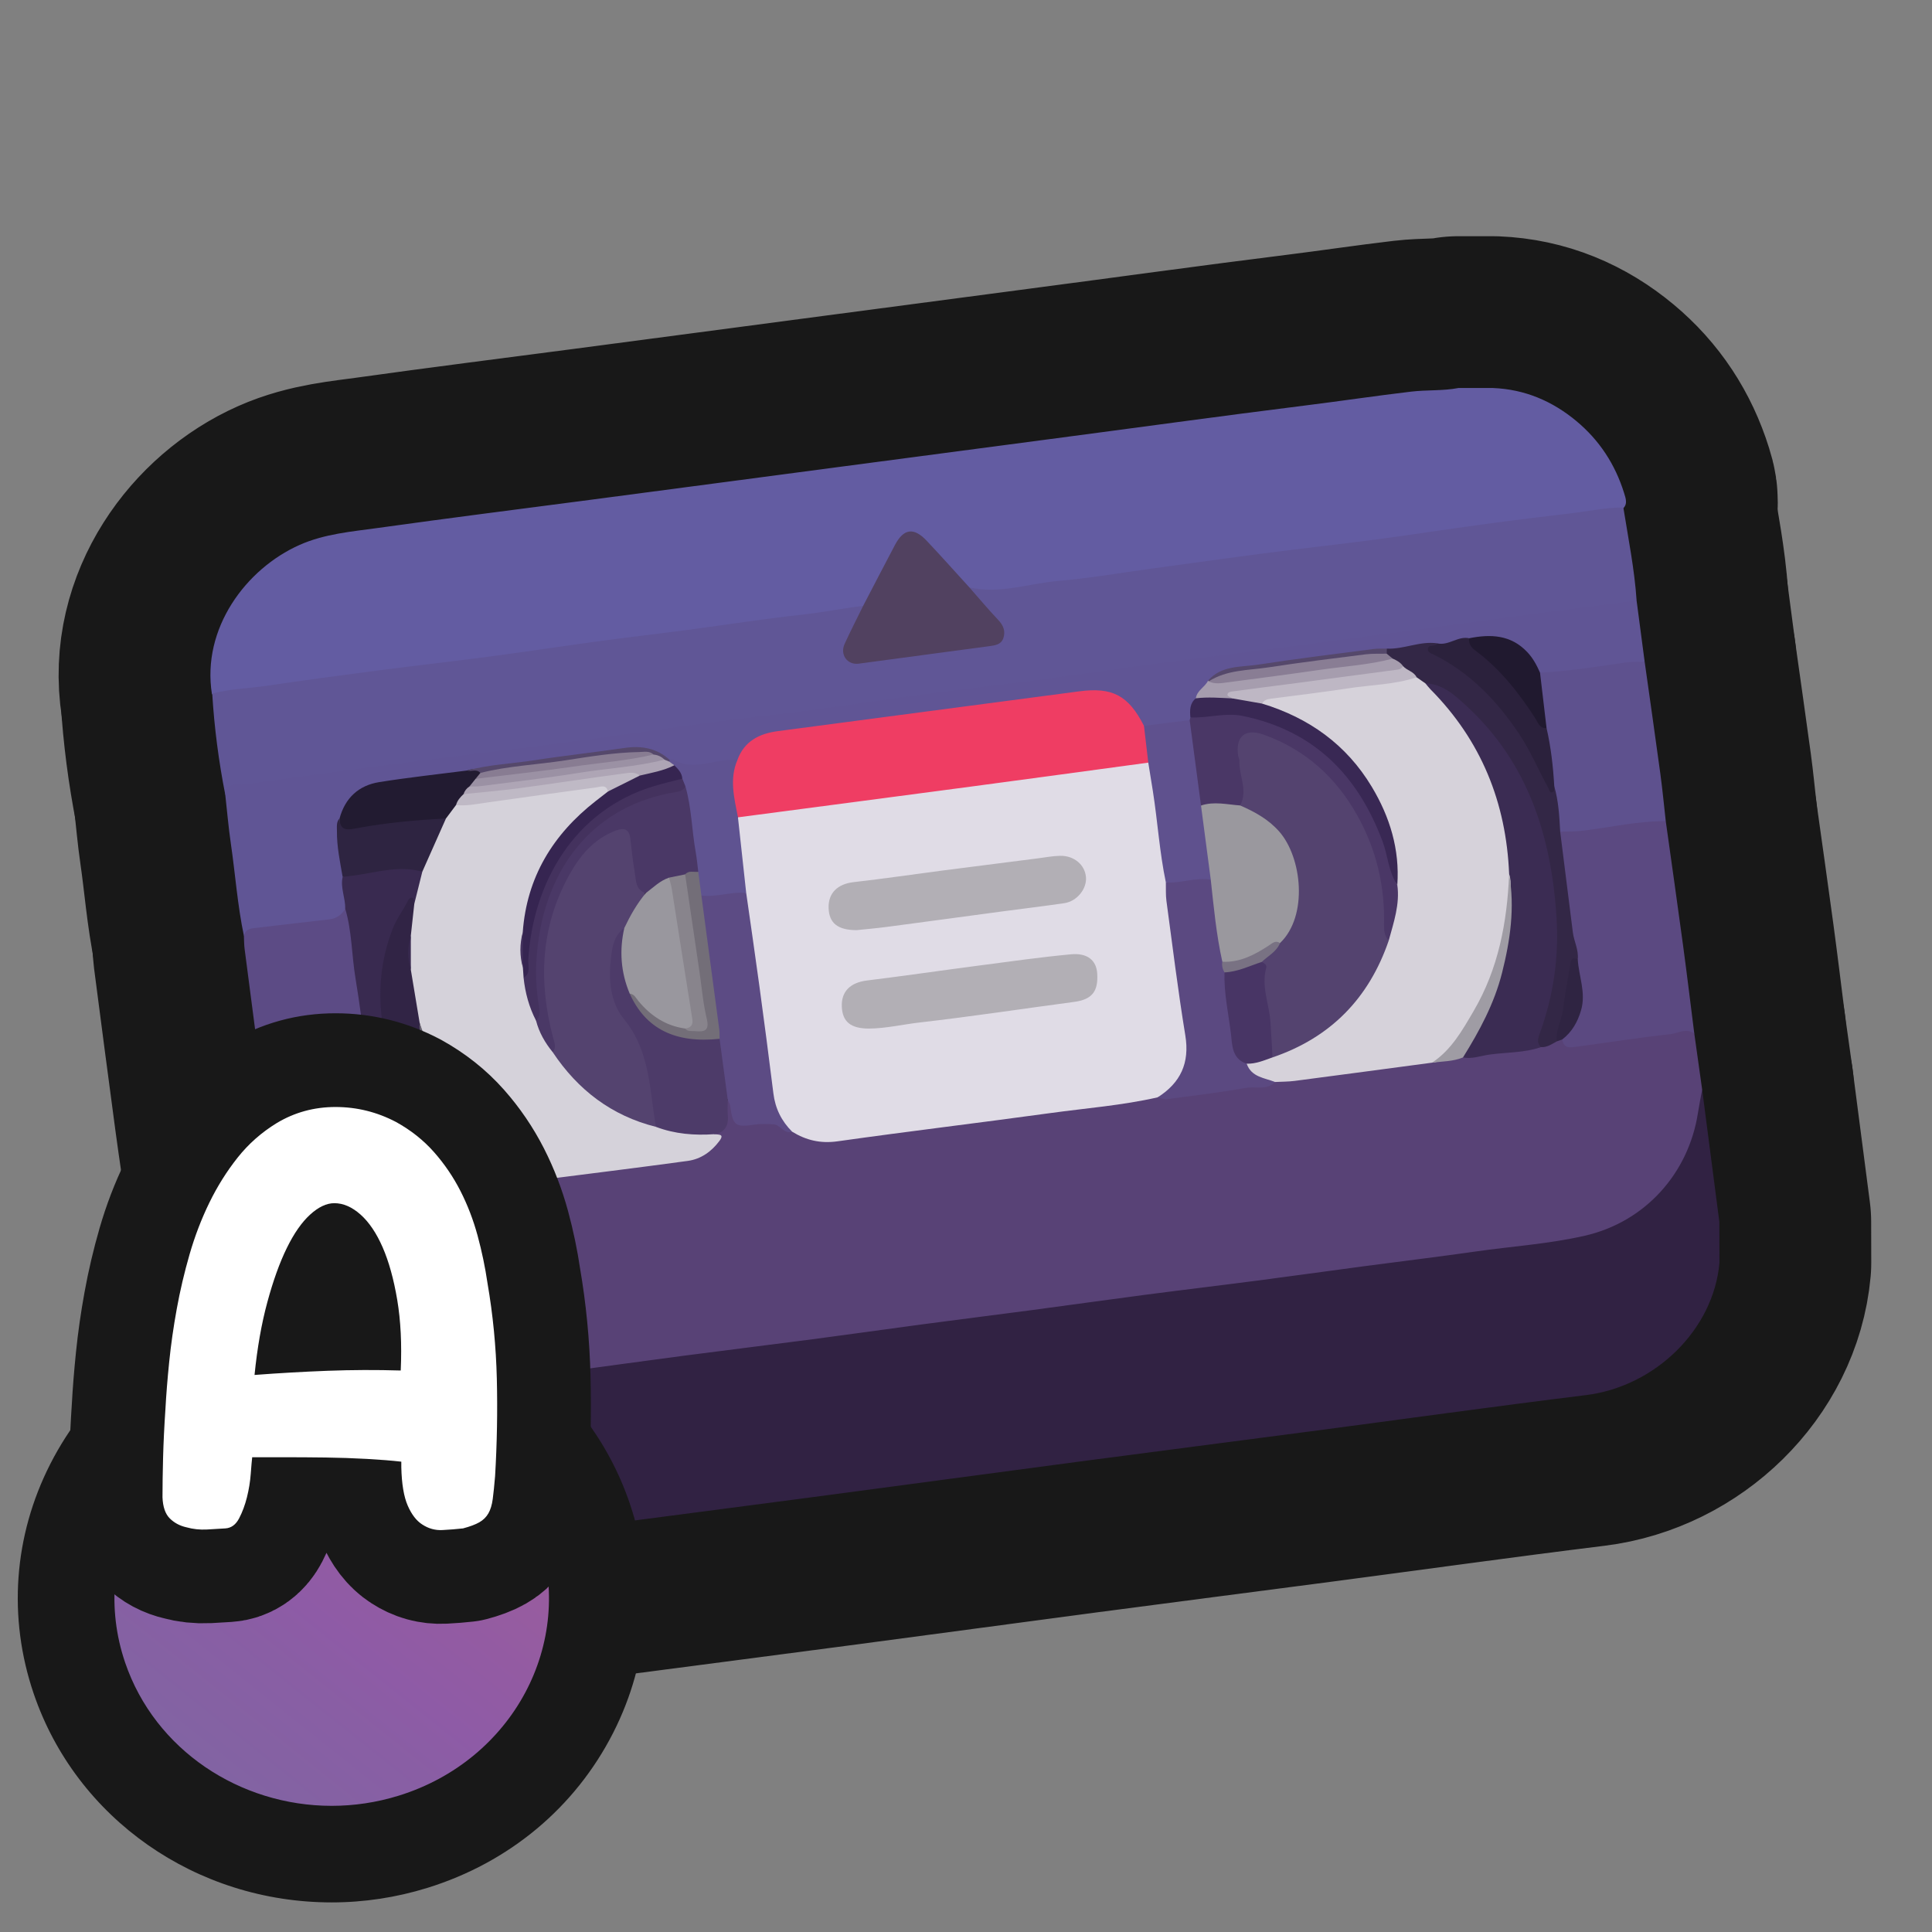 <?xml version="1.0" encoding="UTF-8"?>
<svg id="Pattern" xmlns="http://www.w3.org/2000/svg" width="280" height="280" xmlns:xlink="http://www.w3.org/1999/xlink" viewBox="0 0 280 280">
  <rect x="0" y="0" width="280" height="280" fill="#808080" stroke="none"/>
  <defs>
    <linearGradient id="A4" x1="21.117" y1="265.424" x2="71.836" y2="201.896" gradientUnits="userSpaceOnUse">
      <stop offset="0" stop-color="#7d67a2"/>
      <stop offset=".385" stop-color="#895ea4"/>
      <stop offset=".489" stop-color="#8e5ba6"/>
      <stop offset=".842" stop-color="#9a5c9d"/>
      <stop offset="1" stop-color="#a25d99"/>
    </linearGradient>
  </defs>
  <a xlink:href="https://www.notion.so/dmmnotes/episodes-7571d38f85a845d7a80f2c875956a86e?pvs=4">
    <g>
      <g>
        <path d="M211.375,56.234h5.007c4.579.184,8.567,1.874,12.065,4.779,3.347,2.78,5.632,6.28,6.924,10.424.261.837.614,1.753-.37,2.435-5.988,1.109-12.051,1.677-18.076,2.506-12.185,1.676-24.385,3.242-36.579,4.859-11.939,1.584-23.884,3.123-35.819,4.742-1.224.166-2.429.058-3.602-.332-2.494-1.039-3.766-3.403-5.443-5.266-3.39-3.766-4.064-3.783-6.317.719-.917,1.832-1.813,3.675-2.747,5.499-.384.751-.791,1.479-1.707,1.705-6.213,1.397-12.555,1.902-18.845,2.743-24.03,3.216-48.066,6.379-72.103,9.541-1.007.132-2.032.345-3.048.009-1.506-9.508,4.918-18.163,12.704-21.622,3.651-1.622,7.549-1.928,11.42-2.469,10.16-1.42,20.338-2.706,30.509-4.04,12.269-1.609,24.534-3.247,36.802-4.864,10.043-1.324,20.085-2.661,30.129-3.98,12.331-1.619,24.65-3.328,36.991-4.869,5.088-.635,10.16-1.395,15.252-1.996,2.278-.269,4.588-.09,6.852-.524Z" fill="none" stroke="#181818" stroke-linecap="round" stroke-linejoin="round" stroke-width="44"/>
        <path d="M68.518,223.424c-.052.11-.063.224-.034.342h-4.622c.054-.123.045-.24-.026-.354,1.563-.925,3.124-.943,4.682.012Z" fill="none" stroke="#181818" stroke-linecap="round" stroke-linejoin="round" stroke-width="44"/>
        <path d="M235.27,73.564c.713,4.483,1.617,8.939,1.92,13.481-.811.75-1.848.824-2.866.96-15.576,2.07-31.157,4.11-46.734,6.176-29.755,3.948-59.513,7.865-89.268,11.812-20.918,2.775-41.835,5.558-62.763,8.253-1.042.134-1.969.542-2.908.948-.955-4.849-1.594-9.739-1.893-14.672,2.589-.705,5.276-.743,7.911-1.135,5.409-.804,10.829-1.53,16.252-2.236,5.426-.707,10.864-1.313,16.288-2.031,5.232-.693,10.449-1.497,15.678-2.205,4.287-.58,8.587-1.07,12.876-1.638,5.484-.726,10.951-1.6,16.449-2.191,2.981-.321,5.909-.929,8.88-1.274.518.677-0,1.21-.281,1.744-.565,1.075-1.141,2.146-1.631,3.256-.849,1.922-.224,2.781,1.84,2.706,2.69-.099,5.32-.675,7.981-.994,3.103-.373,6.209-.761,9.307-1.189.91-.126,2.044-.074,2.462-1.161.451-1.174-.492-1.855-1.132-2.642-1.14-1.401-2.784-2.448-3.151-4.403,4.38,1.013,8.585-.564,12.866-.932,4.492-.387,8.95-1.163,13.423-1.772,5.481-.745,10.958-1.521,16.443-2.232,5.426-.703,10.865-1.302,16.288-2.02,5.231-.692,10.446-1.507,15.675-2.215,4.287-.581,8.582-1.105,12.878-1.613,2.4-.284,4.774-.822,7.21-.78Z" fill="none" stroke="#181818" stroke-linecap="round" stroke-linejoin="round" stroke-width="44"/>
        <path d="M140.487,85.128c1.392,1.582,2.746,3.202,4.194,4.731.741.783,1.065,1.618.738,2.608-.303.918-1.127,1.062-2.008,1.177-6.319.825-12.631,1.709-18.949,2.539-1.673.22-2.764-1.309-2.051-2.869.848-1.855,1.784-3.669,2.681-5.501,1.531-2.936,3.051-5.879,4.598-8.807,1.27-2.406,2.73-2.627,4.607-.641,2.099,2.221,4.13,4.506,6.19,6.764Z" fill="none" stroke="#181818" stroke-linecap="round" stroke-linejoin="round" stroke-width="44"/>
        <path d="M245.554,149.812c.379,2.701.758,5.402,1.136,8.103.268,4.663-1.086,8.853-3.71,12.668-4.138,6.016-10.027,8.893-17.133,9.796-15.205,1.933-30.391,4.014-45.588,6.002-18.184,2.378-36.365,4.789-54.545,7.194-16.72,2.212-33.442,4.414-50.16,6.638-4.442.591-8.857,1.486-13.379,1.384-8.393-.189-16.597-5.885-19.589-13.613-.303-.782-.357-1.612-.671-2.378-.726-4.046-1.23-8.12-1.582-12.214-.223-1.778,1.153-1.923,2.302-2.106,2.968-.473,5.949-.875,8.937-1.197,1.347-.145,2.498-.507,3.246-1.711.54-.356.879.04,1.092.4,2.454,4.132,6.302,4,10.307,3.405.91-.18,1.849-.157,2.749-.407,1.776-.197,3.555-.37,5.302-.761,1.13-.271,2.316-.02,3.437-.376,6.472-.882,12.948-1.733,19.431-2.541,1.783-.222,3.576-.503,5.093-1.576.714-.505,1.582-.991,1.202-2.141,1.825-1.182,1.203-3.336,1.96-4.944.988-.066.871.778,1,1.317.36,1.503,1.156,2.226,2.744,1.776,2.13-.604,3.959.379,5.843,1.092,2.656,1.594,5.489,1.345,8.394.945,14.788-2.038,29.607-3.849,44.387-5.949,4.274.012,8.438-.947,12.652-1.462,1.494-.182,3.068.009,4.465-.769,7.485-.963,14.962-1.989,22.456-2.88,1.632-.024,3.208-.456,4.814-.671,3.586-.58,7.206-.885,10.803-1.368.884-.199,1.716-.549,2.547-.908.409-.134.815-.204,1.21.043.792.606,1.677.48,2.58.366,4.703-.596,9.4-1.234,14.104-1.82.806-.1,1.694-.381,2.164.66Z" fill="none" stroke="#181818" stroke-linecap="round" stroke-linejoin="round" stroke-width="44"/>
        <path d="M41.914,185.607c1.681,3.596,3.404,7.154,6.504,9.822,5.306,4.566,11.391,6.353,18.329,5.372,5.237-.741,10.49-1.374,15.733-2.074,5.494-.733,10.983-1.507,16.479-2.227,6.256-.82,12.521-1.58,18.777-2.401,5.37-.705,10.731-1.472,16.099-2.186,5.244-.698,10.494-1.35,15.738-2.046,5.431-.721,10.856-1.492,16.289-2.202,5.372-.703,10.753-1.339,16.125-2.04,5.181-.675,10.356-1.403,15.535-2.092,5.433-.722,10.875-1.375,16.3-2.151,5.297-.758,10.664-1.098,15.886-2.296,8.674-1.99,15.012-8.988,16.372-17.8.174-1.128.405-2.248.61-3.372.831,6.391,1.662,12.783,2.493,19.174.004,1.98.008,3.961.013,5.941-.87,9.706-9.331,17.93-19.363,19.164-13.282,1.635-26.537,3.492-39.805,5.238-11.237,1.479-22.48,2.921-33.716,4.407-12.125,1.603-24.244,3.25-36.369,4.853-12.125,1.603-24.254,3.176-36.381,4.763-5.015.656-10.03,1.312-15.044,1.969-1.561-.004-3.122-.008-4.682-.012-8.949-.698-17.212-7.666-19.072-16.693-1.432-6.95-2.13-14.043-2.849-21.113Z" fill="none" stroke="#181818" stroke-linecap="round" stroke-linejoin="round" stroke-width="44"/>
        <path d="M32.651,115.194c.087-2,1.846-1.361,2.778-1.497,8.626-1.26,17.272-2.383,25.917-3.501,7.323-.946,14.658-1.795,21.978-2.758,6.245-.821,12.471-1.781,18.715-2.608,5.427-.719,10.873-1.297,16.3-2.012,5.172-.681,10.327-1.497,15.498-2.184,5.426-.722,10.868-1.329,16.295-2.046,6.245-.825,12.479-1.732,18.722-2.569,4.353-.583,8.715-1.1,13.072-1.66,4.23-.544,8.459-1.098,12.686-1.659,4.478-.594,8.955-1.2,13.431-1.804,5.423-.731,10.844-1.477,16.268-2.196,4.29-.568,8.585-1.105,12.878-1.656.389,2.951.777,5.902,1.166,8.852-1.67.978-3.582.813-5.388,1.051-3.095.408-6.167,1.152-9.326.936-.603-.134-.981-.547-1.27-1.059-2.011-3.561-5.021-4.822-8.98-3.906-.183.042-.378.03-.569.044-1.563.164-3.016.975-4.638.785-2.436-.239-4.726.9-7.15.763-4.625.366-9.2,1.137-13.8,1.708-2.334.29-4.656.69-6.993.919-1.635.16-3.116.57-4.468,1.473-.849.878-1.684,1.769-2.218,2.891-.599.805-.509,1.822-.831,2.716-.101.192-.247.336-.435.44-2.091.622-4.221.925-6.405.805-.712-.287-1.014-.943-1.38-1.541-1.358-2.217-3.353-3.291-5.935-3.228-3.788.092-7.501.863-11.248,1.316-11.504,1.388-22.956,3.17-34.47,4.475-2.591.294-4.334,1.721-5.711,3.776-3.436.735-6.874,1.929-10.318.021-2.36-1.412-4.824-1.63-7.557-1.203-7.122,1.112-14.289,1.93-21.422,2.971-3.815.806-7.705,1.116-11.565,1.574-3.419.406-5.476,2.144-6.653,5.206-.627,2.09.014,4.137.209,6.197.066.692.276,1.364.296,2.064-.097,1.55.535,3.061.252,4.621-.577,1.555-1.885,1.889-3.342,2.098-3.904.561-7.868.737-11.694,1.796-.931-4.422-1.241-8.933-1.896-13.395-.341-2.328-.537-4.676-.799-7.016Z" fill="none" stroke="#181818" stroke-linecap="round" stroke-linejoin="round" stroke-width="44"/>
        <path d="M35.345,135.604c.307-1.149,1.326-1.065,2.163-1.169,3.408-.427,6.824-.783,10.234-1.197,1.006-.122,1.799-.638,2.287-1.561,1.192.42,1.012,1.559,1.099,2.412.58,5.641,1.592,11.226,2.168,16.866.065.635.22,1.256.275,1.891.482,4.356,1.157,8.688,1.618,13.047.084.795.438,1.632-.164,2.389.147,1.779-1.171,2.095-2.434,2.27-3.312.461-6.636.837-9.96,1.213-1.093.124-1.94.508-2.298,1.628-.604-4.165-1.243-8.326-1.806-12.497-1.051-7.79-2.062-15.586-3.077-23.38-.082-.631-.072-1.274-.105-1.912Z" fill="none" stroke="#181818" stroke-linecap="round" stroke-linejoin="round" stroke-width="44"/>
        <path d="M245.554,149.812c-1.175-.898-2.378-.046-3.509.074-4.475.475-8.923,1.201-13.387,1.788-.901.118-2.014.439-2.248-1.024,2.837-3.529,2.718-7.506,1.768-11.612-.057-.248.015.065-.013-.192-1.06-5.301-1.524-10.686-2.316-16.024-.117-.787-.382-1.638.159-2.406,3.977-.96,8.073-1.13,12.094-1.808,1.125-.19,2.292-.405,3.314.404.833,5.963,1.686,11.923,2.492,17.89.581,4.299,1.1,8.607,1.646,12.911Z" fill="none" stroke="#181818" stroke-linecap="round" stroke-linejoin="round" stroke-width="44"/>
        <path d="M241.416,119.01c-4.015-.028-7.926.874-11.882,1.367-1.151.144-2.281.113-3.422.155-1.1-1.384-.639-3.11-.997-4.658-.138-.596-.034-1.248-.256-1.846-.409-2.842-.677-5.704-1.198-8.531-.628-2.083-.43-4.268-.801-6.385-.099-.562-.055-1.14.331-1.626,4.132-.207,8.21-.859,12.296-1.46.942-.139,1.912-.092,2.868-.13.763,5.425,1.543,10.847,2.28,16.275.308,2.273.523,4.558.78,6.838Z" fill="none" stroke="#181818" stroke-linecap="round" stroke-linejoin="round" stroke-width="44"/>
        <path d="M167.782,159.033c-5.126,1.171-10.369,1.568-15.561,2.283-10.273,1.415-20.572,2.643-30.84,4.093-2.457.347-4.544-.148-6.57-1.389-1.902-.755-2.606-2.383-2.94-4.201-.845-4.598-1.295-9.253-1.943-13.88-.772-5.512-1.517-11.028-2.234-16.549-.238-2.807-.76-5.576-1.072-8.373-.092-.83-.239-1.653.171-2.444.998-1.152,2.436-1.042,3.732-1.204,8.447-1.055,16.873-2.263,25.318-3.32,9.653-1.208,19.267-2.702,28.937-3.772.508-.056,1.017-.147,1.527-.01,1.327.81,1.09,2.239,1.25,3.442.627,4.693,1.165,9.398,1.842,14.084.908,7.808,2.041,15.587,3.023,23.386.45,3.571-1.544,6.937-4.642,7.854Z" fill="none" stroke="#181818" stroke-linecap="round" stroke-linejoin="round" stroke-width="44"/>
        <path d="M207.543,154.011c-6.629.883-13.257,1.775-19.889,2.639-.945.123-1.907.11-2.861.16-2.458.126-4.108-.945-4.316-2.802,1.129-.677,2.46-.719,3.662-1.166,8.466-2.8,13.979-8.513,16.722-16.957.607-2.448,1.401-4.866,1.128-7.446.718-10.762-6.377-21.328-17.12-25.268-.787-.289-1.826-.295-2.079-1.411.584-1.172,1.752-1.198,2.795-1.324,6.451-.783,12.898-1.596,19.33-2.528.802-.012,1.455.349,2.062.822,7.769,7.722,11.802,17.079,12.234,28.01-.288,9.342-2.752,17.929-8.775,25.283-.776.947-1.528,1.908-2.894,1.988Z" fill="none" stroke="#181818" stroke-linecap="round" stroke-linejoin="round" stroke-width="44"/>
        <path d="M103.556,164.372c.552.1,1.499-.08.707.982-1.155,1.548-2.685,2.632-4.574,2.891-7.321,1.003-14.656,1.901-21.986,2.838-2.385-.516-3.976-2.284-5.652-3.8-5.136-4.643-8.769-10.304-10.884-16.917-.254-.793-.532-1.577-.835-2.355-.578-2.503-1.212-4.996-1.253-7.588.021-1.572.019-3.143-.005-4.714-.019-1.544-.068-3.093.479-4.577.525-1.539.637-3.189,1.23-4.711.988-2.756,1.947-5.527,3.527-8.026.576-.859.969-1.902,2.16-2.142,6.435-.749,12.844-1.694,19.265-2.545.914-.121,1.934-.532,2.571.6.008,1.244-1.034,1.698-1.815,2.294-5.199,3.968-8.468,9.147-9.909,15.515-.242,1.069-.241,2.162-.466,3.227-.283,1.592-.299,3.182.026,4.77.123.488.148.988.183,1.486.191,2.125,1.003,4.08,1.685,6.068.663,1.613,1.444,3.165,2.433,4.607,3.793,5.277,8.62,9.109,15.015,10.753,2.067.485,4.14.896,6.276.894.634-0,1.296-.033,1.821.448Z" fill="none" stroke="#181818" stroke-linecap="round" stroke-linejoin="round" stroke-width="44"/>
        <path d="M218.716,126.684c-.421-10.36-4.046-19.356-11.392-26.771-.266-.269-.493-.578-.737-.868,1.148-.931,2.086-.071,2.954.459,4.547,2.774,7.886,6.688,10.441,11.313,4.385,7.933,6.339,16.465,6.146,25.491-.085,3.982-.598,7.924-1.875,11.725-.41,1.221-.697,2.464-.928,3.725-2.428.842-5.002.736-7.503,1.087-1.248.175-2.492.667-3.795.407-.327-.867.273-1.458.657-2.092,3.827-6.305,5.823-13.144,6.008-20.512.033-1.321.494-2.64.023-3.964Z" fill="none" stroke="#181818" stroke-linecap="round" stroke-linejoin="round" stroke-width="44"/>
        <path d="M180.683,154.161c.678,1.957,2.566,2.036,4.11,2.649-1.197,1.25-2.807.605-4.208.851-3.813.67-7.663,1.14-11.504,1.645-.414.054-.865-.175-1.298-.273,3.309-2.108,4.658-4.969,4.003-8.968-1.061-6.476-1.859-12.994-2.738-19.499-.119-.884-.06-1.792-.084-2.69,2.214-.786,4.431-1.512,6.768-.441,1.015,3.842.983,7.853,1.874,11.716.024.645.218,1.263.318,1.896.169,2.863.681,5.687.975,8.536.173,1.674.841,3.187,1.784,4.577Z" fill="none" stroke="#181818" stroke-linecap="round" stroke-linejoin="round" stroke-width="44"/>
        <path d="M108.145,129.409c.638,4.488,1.297,8.974,1.907,13.466.705,5.193,1.391,10.389,2.034,15.59.271,2.188,1.177,4.018,2.726,5.556-1.21.395-1.703-1.032-2.722-1.077-.889-.039-1.798-.094-2.671.037-2.85.429-3.209.181-3.587-2.703-.038-.292-.233-.564-.355-.845-1.13-1.792-.866-3.893-1.263-5.845-.2-.98-.263-1.998-.416-2.996-.784-6.233-1.78-12.437-2.428-18.687-.078-.751-.325-1.529.198-2.234,2.177-.458,4.338-1.351,6.577-.263Z" fill="none" stroke="#181818" stroke-linecap="round" stroke-linejoin="round" stroke-width="44"/>
        <path d="M61.203,126.338c-.388,1.559-.777,3.118-1.165,4.678-.775-.33-.829.399-1.054.771-3.191,5.276-3.88,10.986-2.952,16.991,1.144,7.407,4.57,13.63,9.717,18.979.843.876,1.753,1.688,2.555,2.6.44.5,1.095.99.568,1.817-.82.72-1.806.216-2.704.368-1.326-.115-1.79-1.332-2.534-2.11-4.003-4.187-7.278-8.874-9.467-14.28-.431-1.064-.301-2.302-1.065-3.249-.519-3.703-.962-7.419-1.579-11.106-.563-3.365-.508-6.819-1.495-10.118.046-1.544-.728-3.021-.369-4.589,3.273-1.486,6.723-1.786,10.251-1.493.505.042.98.29,1.293.743Z" fill="none" stroke="#181818" stroke-linecap="round" stroke-linejoin="round" stroke-width="44"/>
        <path d="M68.872,172.173c-.783-1.996-2.629-3.07-3.993-4.556-3.549-3.865-6.338-8.19-7.984-13.179-2.175-6.591-2.557-13.205.012-19.824.564-1.453,1.507-2.668,2.193-4.038.132-.263.42-.623.72-.441.184.112.154.575.22.88-.166,1.525-.332,3.049-.499,4.574-.181,1.658-.186,3.316.003,4.974.425,2.558.849,5.116,1.274,7.673,2.065,8.481,5.834,15.988,12.491,21.844.429.377.909.721.932,1.375-1.74.604-3.546.715-5.367.718Z" fill="none" stroke="#181818" stroke-linecap="round" stroke-linejoin="round" stroke-width="44"/>
        <path d="M223.326,151.757c-.687-.675-.383-1.408-.119-2.135,1.943-5.362,2.732-10.929,2.381-16.58-.73-11.764-4.097-22.504-13.089-30.762-1.658-1.522-3.394-3.164-5.912-3.236-.427-.296-.853-.592-1.279-.889-.854-.173-1.473-.752-2.149-1.234-.472-.46-.968-.891-1.539-1.229-.349-.265-.664-.559-.832-.977-.06-.275-.023-.522.212-.71,2.468.114,4.793-1.133,7.287-.769.073.504-.735,1.014.246,1.53,7.598,4.003,12.212,10.614,15.757,18.157.174.371.006,1.313.969,1.043.621,2.144.736,4.355.855,6.565.612,4.866,1.226,9.731,1.836,14.597.165,1.313.862,2.529.71,3.899-.964,1.093-.726,2.505-.973,3.78-.53,2.746-.817,5.548-2.055,8.113-.727.393-1.414.898-2.306.836Z" fill="none" stroke="#181818" stroke-linecap="round" stroke-linejoin="round" stroke-width="44"/>
        <path d="M104.287,150.55c.396,2.961.793,5.923,1.19,8.884-.005.691-.068,1.388-.003,2.073.144,1.503-.288,2.572-1.918,2.865-2.903.206-5.753-.02-8.501-1.062-1.106-1.183-1.084-2.749-1.183-4.168-.279-3.989-1.345-7.579-3.726-10.902-2.348-3.278-2.692-7.122-1.798-11.048.231-1.013.683-1.931,1.309-2.758.303-.4.651-.662,1.025-.053.315,1.401-.203,2.778-.11,4.184.114,1.74.452,3.412,1.093,5.026,1.88,4.468,6.176,7.103,10.98,6.706.579-.048,1.146-.164,1.643.252Z" fill="none" stroke="#181818" stroke-linecap="round" stroke-linejoin="round" stroke-width="44"/>
        <path d="M53.102,152.902c1.654.44,1.015,2.025,1.45,3.045,2.297,5.389,5.539,10.119,9.559,14.347.7.736,1.372,1.497,2.057,2.247-4.798,1.671-8.03.437-11.144-4.258-.82-5.105-1.412-10.238-1.922-15.381Z" fill="none" stroke="#181818" stroke-linecap="round" stroke-linejoin="round" stroke-width="44"/>
        <path d="M218.716,126.684c.851,4.859.16,9.611-1.031,14.32-1.121,4.432-3.26,8.401-5.657,12.247-1.437.598-2.982.563-4.486.76,2.813-1.852,4.402-4.711,6.033-7.495,3.582-6.112,4.848-12.853,5.141-19.832Z" fill="none" stroke="#181818" stroke-linecap="round" stroke-linejoin="round" stroke-width="44"/>
        <path d="M74.239,171.454c-6.914-5.481-11.049-12.695-13.221-21.144-.178-.694-.268-1.37-.202-2.074,1.806,5.33,4.105,10.386,7.769,14.753,2.649,3.156,5.747,5.77,9.118,8.094-1.101.631-2.323.129-3.465.371Z" fill="none" stroke="#181818" stroke-linecap="round" stroke-linejoin="round" stroke-width="44"/>
        <path d="M225.631,150.921c-.209-1.703.753-3.177.934-4.817.227-2.063.663-4.101.98-6.155.104-.675.121-1.362,1.114-.92.148,2.452,1.216,4.83.488,7.358-.493,1.713-1.314,3.168-2.736,4.262-.26.091-.519.182-.779.272Z" fill="none" stroke="#181818" stroke-linecap="round" stroke-linejoin="round" stroke-width="44"/>
        <path d="M166.418,110.528c-8.484,1.147-16.966,2.309-25.452,3.438-11.337,1.509-22.678,2.994-34.017,4.489-1.615-1.865-1.659-6.365-.082-8.307.988-2.731,3.174-3.829,5.839-4.183,14.567-1.936,29.138-3.84,43.706-5.772,4.794-.636,7.135.589,9.381,5.001,1.114,1.672,1.394,3.441.624,5.334Z" fill="none" stroke="#181818" stroke-linecap="round" stroke-linejoin="round" stroke-width="44"/>
        <path d="M202.51,128.251c.387,2.809-.525,5.418-1.243,8.057-1.533-.497-1.152-1.833-1.163-2.891-.057-5.283-1.207-10.274-3.802-14.897-2.845-5.067-6.797-8.925-12.257-11.114-.535-.214-1.072-.423-1.647-.506-1.947-.28-2.644.345-2.396,2.326.206,1.649.436,3.298.611,4.949.109,1.029.376,2.228-.903,2.878-1.953.077-3.905.152-5.831-.31-1.216-2.952-1.082-6.141-1.594-9.217-.173-1.037-.616-2.14.132-3.161.034-.131.068-.262.102-.393,3.852-1.457,7.736-1.151,11.449.271,10.38,3.975,16.094,11.817,18.158,22.543.096.498.094,1.018.383,1.465Z" fill="none" stroke="#181818" stroke-linecap="round" stroke-linejoin="round" stroke-width="44"/>
        <path d="M172.417,104.366c.547,4.126,1.095,8.252,1.642,12.378.428.417.674.931.775,1.513.468,2.713.826,5.44.985,8.19.022.386.002.772-.347,1.042-2.2-.384-4.32.571-6.508.389-.917-4.366-1.189-8.824-1.881-13.223-.216-1.376-.443-2.751-.665-4.126-.208-1.778-.415-3.556-.624-5.334,2.207-.276,4.415-.552,6.623-.828Z" fill="none" stroke="#181818" stroke-linecap="round" stroke-linejoin="round" stroke-width="44"/>
        <path d="M106.868,110.148c-1.19,2.781-.446,5.543.082,8.307.398,3.651.796,7.302,1.195,10.954-2.184-.213-4.306.656-6.494.373-.939-.957-.884-2.199-.98-3.398-.565-3.975-1.06-7.96-1.623-11.934-.163-.442-.304-.894-.464-1.337-.21-.657-.532-1.249-1.025-1.741-.296-.296-.633-.568-.653-1.037.056-.062.112-.125.168-.187.117-.051.282-.181.345-.143,2.48,1.5,5.007.552,7.53.183.628-.092,1.279-.03,1.92-.039Z" fill="none" stroke="#181818" stroke-linecap="round" stroke-linejoin="round" stroke-width="44"/>
        <path d="M66.097,116.665c-.489.653-.977,1.306-1.466,1.958-.998.705-2.195.682-3.316.783-3.242.292-6.466.691-9.686,1.17-1.977.294-2.5-.21-2.414-1.971.8-2.961,2.767-4.775,5.729-5.252,4.233-.682,8.504-1.134,12.758-1.684.655-.249,1.307-.269,1.955.02.236.536-.157.858-.412,1.227-.323.39-.587.827-.905,1.222-.322.363-.594.763-.851,1.174-.395.522-.828,1.005-1.393,1.352Z" fill="none" stroke="#181818" stroke-linecap="round" stroke-linejoin="round" stroke-width="44"/>
        <path d="M49.215,118.605c.023,1.98,1.354,1.64,2.568,1.414,4.248-.79,8.538-1.18,12.848-1.396-1.142,2.571-2.285,5.143-3.427,7.714-3.417-.975-6.716.135-10.054.57-.496.065-.994.121-1.49.18-.385-2.205-.854-4.401-.828-6.656.007-.63-.118-1.298.384-1.828Z" fill="none" stroke="#181818" stroke-linecap="round" stroke-linejoin="round" stroke-width="44"/>
        <path d="M202.51,128.251c-1.29-1.896-1.355-4.208-2.131-6.287-3.588-9.608-9.93-16.062-20.233-18.197-2.584-.536-5.082.329-7.627.206-.092-1.025-.102-2.026.789-2.771,1.686-1.235,3.538-.447,5.326-.438,1.492.159,3.087-.04,4.273,1.204,6.787,2.067,12.227,5.932,15.908,12.071,2.617,4.364,4.055,9.061,3.695,14.211Z" fill="none" stroke="#181818" stroke-linecap="round" stroke-linejoin="round" stroke-width="44"/>
        <path d="M225.258,113.968c-.028.252.038.625-.102.736-.531.421-.59-.185-.735-.448-1.444-2.625-2.59-5.398-4.271-7.911-3.211-4.797-7.079-8.835-12.303-11.445-.385-.192-.961-.325-.906-.857.079-.758,1.082-.21,1.345-.807,1.647.392,2.997-1.089,4.638-.737,2.352,2.605,5.207,4.71,7.332,7.554,1.339,1.792,2.379,3.793,3.882,5.463.64,2.782.957,5.606,1.12,8.451Z" fill="none" stroke="#181818" stroke-linecap="round" stroke-linejoin="round" stroke-width="44"/>
        <path d="M224.138,105.517c-1.011.079-1.243-.807-1.629-1.407-2.395-3.72-5.097-7.157-8.683-9.823-.577-.429-1.02-.981-.902-1.788,3.1-.619,6.015-.514,8.395,1.981.841.882,1.393,1.914,1.873,3.006.315,2.677.63,5.353.946,8.03Z" fill="none" stroke="#181818" stroke-linecap="round" stroke-linejoin="round" stroke-width="44"/>
        <path d="M178.637,101.22c-1.776-.074-3.551-.233-5.328-.017.161-1.155,1.33-1.612,1.779-2.568.11-.013.221-.027.331-.041,7.925-1.021,15.854-2.016,23.765-3.153.876-.126,1.77-.324,2.653.009.578.252,1.124.548,1.5,1.081-.18,1.508-1.507,1.189-2.356,1.294-4.324.535-8.627,1.221-12.957,1.706-2.865.321-5.714.773-8.576,1.13-.368.046-.809-.017-.81.559Z" fill="none" stroke="#181818" stroke-linecap="round" stroke-linejoin="round" stroke-width="44"/>
        <path d="M69.615,112.024c-.539-.65-1.293-.145-1.913-.354,3.193-.879,6.507-.984,9.758-1.491,4.335-.676,8.702-1.141,13.044-1.778,2.474-.363,4.684.018,6.57,1.748-.037.075-.06.154-.067.238-.287.109-.575.092-.865.009-.649-.251-1.276-.561-1.952-.748-4.495-.344-8.867.649-13.267,1.241-3.34.449-6.698.773-10.022,1.342-.43.074-.895.103-1.284-.206Z" fill="none" stroke="#181818" stroke-linecap="round" stroke-linejoin="round" stroke-width="44"/>
        <path d="M200.998,94.006c-.007.244-.014.488-.022.732-.774.775-1.803.516-2.724.641-5.882.798-11.756,1.665-17.658,2.301-1.848.199-3.575.941-5.428,1.073,0,0-.078-.119-.079-.119,1.941-2.228,4.732-1.926,7.237-2.311,5.574-.856,11.175-1.537,16.767-2.269.627-.082,1.271-.035,1.906-.048Z" fill="none" stroke="#181818" stroke-linecap="round" stroke-linejoin="round" stroke-width="44"/>
        <path d="M124.132,134.804c-2.755-.009-3.961-1.045-4.043-3.172-.085-2.21,1.303-3.524,3.638-3.788,4.298-.486,8.579-1.122,12.869-1.68,4.606-.599,9.214-1.18,13.821-1.766,1.073-.136,2.146-.346,3.222-.367,2.026-.039,3.593,1.304,3.747,3.084.146,1.691-1.294,3.507-3.124,3.777-3.021.446-6.055.803-9.083,1.208-5.548.742-11.094,1.502-16.643,2.233-1.579.208-3.167.341-4.404.471Z" fill="none" stroke="#181818" stroke-linecap="round" stroke-linejoin="round" stroke-width="44"/>
        <path d="M125.909,149.069c-2.611-.01-3.813-.98-3.907-3.168-.095-2.217,1.241-3.502,3.637-3.799,5.433-.673,10.852-1.463,16.281-2.173,4.421-.578,8.839-1.207,13.276-1.623,2.413-.227,3.694.878,3.819,2.764.177,2.66-.786,3.793-3.363,4.136-7.448.992-14.879,2.122-22.342,2.976-2.467.282-4.903.872-7.401.887Z" fill="none" stroke="#181818" stroke-linecap="round" stroke-linejoin="round" stroke-width="44"/>
        <path d="M179.732,116.733c1.172-2.187-.198-4.333-.114-6.504.009-.243-.15-.489-.185-.739-.385-2.772,1.028-3.975,3.71-3.018,6.026,2.151,10.473,6.173,13.578,11.727,2.743,4.907,3.992,10.182,3.866,15.791-.019.853.047,1.665.68,2.319-2.871,8.382-8.438,14.08-16.857,16.942-.908-1.166-.483-2.575-.657-3.864-.432-3.196-1.068-6.376-1.036-9.623.152-1.654,1.946-2.091,2.535-3.425,4.595-5.065,2.762-15.708-4.333-18.527-.5-.199-1.144-.336-1.188-1.08Z" fill="none" stroke="#181818" stroke-linecap="round" stroke-linejoin="round" stroke-width="44"/>
        <path d="M182.857,139.413c.358.174.773.436.661.833-.781,2.766.486,5.38.618,8.079.08,1.631.232,3.279.274,4.925-1.211.43-2.401.948-3.727.91-2.204-.697-2.098-2.829-2.293-4.4-.364-2.931-1.019-5.851-.928-8.835,1.7-.854,3.396-1.724,5.395-1.513Z" fill="none" stroke="#181818" stroke-linecap="round" stroke-linejoin="round" stroke-width="44"/>
        <path d="M178.637,101.22c-.261-.162-.738-.319-.743-.488-.013-.475.519-.494.835-.538,3.089-.427,6.186-.805,9.278-1.213,4.858-.64,9.715-1.292,14.573-1.938.341-.045.597-.206.757-.512.565.654,1.565.78,1.972,1.626-3.171,1.059-6.512,1.087-9.775,1.582-3.773.573-7.563,1.033-11.347,1.524-.539.07-1.005.194-1.278.707l-4.271-.749Z" fill="none" stroke="#181818" stroke-linecap="round" stroke-linejoin="round" stroke-width="44"/>
        <path d="M90.481,134.498c-1.476,1.039-1.744,2.689-1.928,4.258-.372,3.171-.155,6.45,1.888,8.95,3.151,3.856,3.626,8.394,4.225,12.979.115.877.259,1.751.39,2.626-6.425-1.613-11.31-5.355-14.949-10.817-.977-4.23-2.01-8.445-1.76-12.852.334-5.899,2.085-11.276,5.663-16.021,1.064-1.411,2.451-2.44,3.976-3.256,2.466-1.319,3.717-.66,4.052,2.101.147,1.206.348,2.405.464,3.613.106,1.107.438,2.123,1.048,3.049-.342,2.177-1.508,3.887-3.069,5.371Z" fill="none" stroke="#181818" stroke-linecap="round" stroke-linejoin="round" stroke-width="44"/>
        <path d="M93.592,129.443c-1.487-.471-1.405-1.818-1.595-2.965-.27-1.625-.464-3.264-.641-4.902-.153-1.415-.884-1.666-2.106-1.205-3.232,1.22-5.251,3.686-6.841,6.599-4.073,7.462-4.378,15.295-2.268,23.355.194.742.551,1.453-.034,2.169-1.113-1.364-1.979-2.859-2.418-4.578-.086-2.616-.559-5.197-.506-7.836.14-6.984,2.308-13.198,6.813-18.53,2.54-3.007,5.896-4.902,9.563-6.195,1.863-.657,3.811-1.09,5.775-1.397.903,3.125.924,6.388,1.498,9.565.169.935.247,1.887.366,2.831-.515.468-1.2.474-1.814.671-.699.189-1.389.414-2.096.572-1.426.226-2.227,1.705-3.694,1.847Z" fill="none" stroke="#181818" stroke-linecap="round" stroke-linejoin="round" stroke-width="44"/>
        <path d="M97.727,110.911c.554.544,1.095,1.096,1.162,1.933-.52.784-1.398.845-2.188,1.057-10.829,2.915-17.837,10.979-19.282,22.155-.172,1.334-.348,2.659-.394,4.006-.025.733-.014,1.621-1.14,1.652-.034-.491-.069-.983-.103-1.474-.281-1.714-.253-3.429-.02-5.145.58-7.96,4.36-14.143,10.55-18.986.599-.469,1.202-.934,1.803-1.4,1.257-1.375,2.937-2.026,4.607-2.695,1.631-.537,3.253-1.115,5.005-1.102Z" fill="none" stroke="#181818" stroke-linecap="round" stroke-linejoin="round" stroke-width="44"/>
        <path d="M75.885,141.714c1.066-.658.624-1.721.678-2.63.661-11.098,6.64-21.688,18.257-25.165,1.343-.402,2.712-.719,4.069-1.075.147.371.295.742.443,1.113-.274.592-.766.735-1.385.835-11.648,1.885-18.226,10.435-19.857,21.074-.497,3.242-.556,6.456-.028,9.7.123.757.371,1.669-.375,2.349-1.01-1.948-1.573-4.026-1.803-6.201Z" fill="none" stroke="#181818" stroke-linecap="round" stroke-linejoin="round" stroke-width="44"/>
        <path d="M92.725,112.402c-1.537.769-3.073,1.538-4.61,2.306-.26-1.071-1.057-.679-1.7-.592-5.324.723-10.648,1.449-15.967,2.211-1.447.207-2.878.512-4.351.338.178-.65.603-1.13,1.081-1.573,1.934-1.037,4.11-.91,6.181-1.194,5.382-.739,10.759-1.514,16.147-2.21,1.107-.143,2.413-.698,3.22.714Z" fill="none" stroke="#181818" stroke-linecap="round" stroke-linejoin="round" stroke-width="44"/>
        <path d="M75.761,135.095c.007,1.715.013,3.43.02,5.145-.486-1.713-.467-3.428-.02-5.145Z" fill="none" stroke="#181818" stroke-linecap="round" stroke-linejoin="round" stroke-width="44"/>
        <path d="M59.543,140.563c-.495-1.658-.494-3.316-.003-4.974.001,1.658.002,3.316.003,4.974Z" fill="none" stroke="#181818" stroke-linecap="round" stroke-linejoin="round" stroke-width="44"/>
        <path d="M179.732,116.733c2.105.916,4.065,1.982,5.644,3.76,3.33,3.751,4.237,12.265.139,16.175-1.538.787-2.904,1.916-4.558,2.454-1.222.398-2.468,1.261-3.807.262-.874-3.921-1.244-7.913-1.678-11.896-.472-3.581-.943-7.163-1.414-10.744,1.89-.636,3.782-.143,5.673-.011Z" fill="none" stroke="#181818" stroke-linecap="round" stroke-linejoin="round" stroke-width="44"/>
        <path d="M177.15,139.384c2.547.129,4.672-1.006,6.703-2.328.556-.362.971-.818,1.661-.387-.517,1.272-1.734,1.866-2.658,2.744-1.777.58-3.477,1.435-5.395,1.514-.278-.479-.413-.987-.312-1.542Z" fill="none" stroke="#181818" stroke-linecap="round" stroke-linejoin="round" stroke-width="44"/>
        <path d="M99.295,126.72c.54-.61,1.257-.301,1.902-.367.151,1.143.302,2.287.453,3.43.867,6.476,1.736,12.952,2.594,19.43.058.441.031.893.043,1.339-6.446.688-10.726-1.462-13.021-6.541.805-.43,1.189.205,1.567.68,1.755,2.208,4.066,3.467,6.78,4.064,2.21.19,2.373.018,2.075-2.084-.824-5.806-1.757-11.595-2.637-17.393-.132-.869-.447-1.763.244-2.557Z" fill="none" stroke="#181818" stroke-linecap="round" stroke-linejoin="round" stroke-width="44"/>
        <path d="M175.167,98.754c2.654-1.706,5.751-1.585,8.692-2.037,4.667-.718,9.357-1.294,14.043-1.885,1.013-.128,2.049-.067,3.075-.093.286.237.573.475.859.712-3.38.907-6.872,1.1-10.315,1.598-4.509.652-9.028,1.243-13.546,1.835-.934.122-1.891.312-2.808-.129Z" fill="none" stroke="#181818" stroke-linecap="round" stroke-linejoin="round" stroke-width="44"/>
        <path d="M99.289,149.061c-2.812-.384-4.996-1.852-6.766-3.987-.367-.443-.589-1-1.258-1.065-1.297-3.086-1.524-6.26-.785-9.513.855-1.797,1.823-3.524,3.111-5.055,1.08-.816,2.046-1.802,3.373-2.248.787.506.932,1.341,1.071,2.16.995,5.855,1.852,11.732,2.664,17.614.138.996.476,2.357-1.41,2.092Z" fill="none" stroke="#181818" stroke-linecap="round" stroke-linejoin="round" stroke-width="44"/>
        <path d="M92.725,112.402c-.733-.604-1.621-.391-2.393-.29-5.02.662-10.024,1.442-15.042,2.114-2.695.361-5.408.582-8.113.866.157-.473.444-.847.864-1.116,2.85-1.303,5.975-1.149,8.974-1.613,5.465-.846,10.971-1.425,16.44-2.26.945-.144,1.894-.259,2.842-.006.235.095.47.19.707.287.242.177.482.352.723.527-1.577.801-3.306,1.089-5.002,1.491Z" fill="none" stroke="#181818" stroke-linecap="round" stroke-linejoin="round" stroke-width="44"/>
        <path d="M96.298,110.097c-4.134,1.05-8.399,1.261-12.591,1.941-4.691.761-9.42,1.288-14.135,1.902-.503.065-1.019.026-1.53.036.294-.368.587-.735.881-1.103,2.433-1.1,5.089-1.008,7.65-1.379,5.787-.838,11.572-1.715,17.401-2.24.26-.023.502-.041.73.103.619.059,1.158.289,1.594.74Z" fill="none" stroke="#181818" stroke-linecap="round" stroke-linejoin="round" stroke-width="44"/>
        <path d="M94.703,109.357c-3.832.898-7.759,1.186-11.641,1.751-4.699.684-9.425,1.185-14.14,1.764.231-.283.462-.566.693-.849,4.025-1.024,8.18-1.188,12.265-1.819,3.583-.553,7.174-1.151,10.816-1.215.678-.012,1.422-.203,2.008.367Z" fill="none" stroke="#181818" stroke-linecap="round" stroke-linejoin="round" stroke-width="44"/>
        <path d="M99.289,149.061c.855-.111,1.187-.513,1.038-1.435-1.009-6.253-1.971-12.514-2.96-18.77-.089-.561-.267-1.108-.403-1.661.777-.158,1.554-.316,2.331-.475.694,4.714,1.387,9.428,2.082,14.142.333,2.262.516,4.561,1.051,6.775.434,1.796-.38,1.924-1.716,1.803-.499-.045-1.04.1-1.421-.378Z" fill="none" stroke="#181818" stroke-linecap="round" stroke-linejoin="round" stroke-width="44"/>
      </g>
      <g>
        <path d="M211.375,56.234h5.007c4.579.184,8.567,1.874,12.065,4.779,3.347,2.78,5.632,6.28,6.924,10.424.261.837.614,1.753-.37,2.435-5.988,1.109-12.051,1.677-18.076,2.506-12.185,1.676-24.385,3.242-36.579,4.859-11.939,1.584-23.884,3.123-35.819,4.742-1.224.166-2.429.058-3.602-.332-2.494-1.039-3.766-3.403-5.443-5.266-3.39-3.766-4.064-3.783-6.317.719-.917,1.832-1.813,3.675-2.747,5.499-.384.751-.791,1.479-1.707,1.705-6.213,1.397-12.555,1.902-18.845,2.743-24.03,3.216-48.066,6.379-72.103,9.541-1.007.132-2.032.345-3.048.009-1.506-9.508,4.918-18.163,12.704-21.622,3.651-1.622,7.549-1.928,11.42-2.469,10.16-1.42,20.338-2.706,30.509-4.04,12.269-1.609,24.534-3.247,36.802-4.864,10.043-1.324,20.085-2.661,30.129-3.98,12.331-1.619,24.65-3.328,36.991-4.869,5.088-.635,10.16-1.395,15.252-1.996,2.278-.269,4.588-.09,6.852-.524Z" fill="#635ca2" stroke-width="0"/>
        <path d="M68.518,223.424c-.052.11-.063.224-.034.342h-4.622c.054-.123.045-.24-.026-.354,1.563-.925,3.124-.943,4.682.012Z" fill="#918799" stroke-width="0"/>
        <path d="M235.27,73.564c.713,4.483,1.617,8.939,1.92,13.481-.811.75-1.848.824-2.866.96-15.576,2.07-31.157,4.11-46.734,6.176-29.755,3.948-59.513,7.865-89.268,11.812-20.918,2.775-41.835,5.558-62.763,8.253-1.042.134-1.969.542-2.908.948-.955-4.849-1.594-9.739-1.893-14.672,2.589-.705,5.276-.743,7.911-1.135,5.409-.804,10.829-1.53,16.252-2.236,5.426-.707,10.864-1.313,16.288-2.031,5.232-.693,10.449-1.497,15.678-2.205,4.287-.58,8.587-1.07,12.876-1.638,5.484-.726,10.951-1.6,16.449-2.191,2.981-.321,5.909-.929,8.88-1.274.518.677-0,1.21-.281,1.744-.565,1.075-1.141,2.146-1.631,3.256-.849,1.922-.224,2.781,1.84,2.706,2.69-.099,5.32-.675,7.981-.994,3.103-.373,6.209-.761,9.307-1.189.91-.126,2.044-.074,2.462-1.161.451-1.174-.492-1.855-1.132-2.642-1.14-1.401-2.784-2.448-3.151-4.403,4.38,1.013,8.585-.564,12.866-.932,4.492-.387,8.95-1.163,13.423-1.772,5.481-.745,10.958-1.521,16.443-2.232,5.426-.703,10.865-1.302,16.288-2.02,5.231-.692,10.446-1.507,15.675-2.215,4.287-.581,8.582-1.105,12.878-1.613,2.4-.284,4.774-.822,7.21-.78Z" fill="#605696" stroke-width="0"/>
        <path d="M140.487,85.128c1.392,1.582,2.746,3.202,4.194,4.731.741.783,1.065,1.618.738,2.608-.303.918-1.127,1.062-2.008,1.177-6.319.825-12.631,1.709-18.949,2.539-1.673.22-2.764-1.309-2.051-2.869.848-1.855,1.784-3.669,2.681-5.501,1.531-2.936,3.051-5.879,4.598-8.807,1.27-2.406,2.73-2.627,4.607-.641,2.099,2.221,4.13,4.506,6.19,6.764Z" fill="#514160" stroke-width="0"/>
        <path d="M245.554,149.812c.379,2.701.758,5.402,1.136,8.103.268,4.663-1.086,8.853-3.71,12.668-4.138,6.016-10.027,8.893-17.133,9.796-15.205,1.933-30.391,4.014-45.588,6.002-18.184,2.378-36.365,4.789-54.545,7.194-16.72,2.212-33.442,4.414-50.16,6.638-4.442.591-8.857,1.486-13.379,1.384-8.393-.189-16.597-5.885-19.589-13.613-.303-.782-.357-1.612-.671-2.378-.726-4.046-1.23-8.12-1.582-12.214-.223-1.778,1.153-1.923,2.302-2.106,2.968-.473,5.949-.875,8.937-1.197,1.347-.145,2.498-.507,3.246-1.711.54-.356.879.04,1.092.4,2.454,4.132,6.302,4,10.307,3.405.91-.18,1.849-.157,2.749-.407,1.776-.197,3.555-.37,5.302-.761,1.13-.271,2.316-.02,3.437-.376,6.472-.882,12.948-1.733,19.431-2.541,1.783-.222,3.576-.503,5.093-1.576.714-.505,1.582-.991,1.202-2.141,1.825-1.182,1.203-3.336,1.96-4.944.988-.066.871.778,1,1.317.36,1.503,1.156,2.226,2.744,1.776,2.13-.604,3.959.379,5.843,1.092,2.656,1.594,5.489,1.345,8.394.945,14.788-2.038,29.607-3.849,44.387-5.949,4.274.012,8.438-.947,12.652-1.462,1.494-.182,3.068.009,4.465-.769,7.485-.963,14.962-1.989,22.456-2.88,1.632-.024,3.208-.456,4.814-.671,3.586-.58,7.206-.885,10.803-1.368.884-.199,1.716-.549,2.547-.908.409-.134.815-.204,1.21.043.792.606,1.677.48,2.58.366,4.703-.596,9.4-1.234,14.104-1.82.806-.1,1.694-.381,2.164.66Z" fill="#584276" stroke-width="0"/>
        <path d="M41.914,185.607c1.681,3.596,3.404,7.154,6.504,9.822,5.306,4.566,11.391,6.353,18.329,5.372,5.237-.741,10.49-1.374,15.733-2.074,5.494-.733,10.983-1.507,16.479-2.227,6.256-.82,12.521-1.58,18.777-2.401,5.37-.705,10.731-1.472,16.099-2.186,5.244-.698,10.494-1.35,15.738-2.046,5.431-.721,10.856-1.492,16.289-2.202,5.372-.703,10.753-1.339,16.125-2.04,5.181-.675,10.356-1.403,15.535-2.092,5.433-.722,10.875-1.375,16.3-2.151,5.297-.758,10.664-1.098,15.886-2.296,8.674-1.99,15.012-8.988,16.372-17.8.174-1.128.405-2.248.61-3.372.831,6.391,1.662,12.783,2.493,19.174.004,1.98.008,3.961.013,5.941-.87,9.706-9.331,17.93-19.363,19.164-13.282,1.635-26.537,3.492-39.805,5.238-11.237,1.479-22.48,2.921-33.716,4.407-12.125,1.603-24.244,3.25-36.369,4.853-12.125,1.603-24.254,3.176-36.381,4.763-5.015.656-10.03,1.312-15.044,1.969-1.561-.004-3.122-.008-4.682-.012-8.949-.698-17.212-7.666-19.072-16.693-1.432-6.95-2.13-14.043-2.849-21.113Z" fill="#312243" stroke-width="0"/>
        <path d="M32.651,115.194c.087-2,1.846-1.361,2.778-1.497,8.626-1.26,17.272-2.383,25.917-3.501,7.323-.946,14.658-1.795,21.978-2.758,6.245-.821,12.471-1.781,18.715-2.608,5.427-.719,10.873-1.297,16.3-2.012,5.172-.681,10.327-1.497,15.498-2.184,5.426-.722,10.868-1.329,16.295-2.046,6.245-.825,12.479-1.732,18.722-2.569,4.353-.583,8.715-1.1,13.072-1.66,4.23-.544,8.459-1.098,12.686-1.659,4.478-.594,8.955-1.2,13.431-1.804,5.423-.731,10.844-1.477,16.268-2.196,4.29-.568,8.585-1.105,12.878-1.656.389,2.951.777,5.902,1.166,8.852-1.67.978-3.582.813-5.388,1.051-3.095.408-6.167,1.152-9.326.936-.603-.134-.981-.547-1.27-1.059-2.011-3.561-5.021-4.822-8.98-3.906-.183.042-.378.03-.569.044-1.563.164-3.016.975-4.638.785-2.436-.239-4.726.9-7.15.763-4.625.366-9.2,1.137-13.8,1.708-2.334.29-4.656.69-6.993.919-1.635.16-3.116.57-4.468,1.473-.849.878-1.684,1.769-2.218,2.891-.599.805-.509,1.822-.831,2.716-.101.192-.247.336-.435.44-2.091.622-4.221.925-6.405.805-.712-.287-1.014-.943-1.38-1.541-1.358-2.217-3.353-3.291-5.935-3.228-3.788.092-7.501.863-11.248,1.316-11.504,1.388-22.956,3.17-34.47,4.475-2.591.294-4.334,1.721-5.711,3.776-3.436.735-6.874,1.929-10.318.021-2.36-1.412-4.824-1.63-7.557-1.203-7.122,1.112-14.289,1.93-21.422,2.971-3.815.806-7.705,1.116-11.565,1.574-3.419.406-5.476,2.144-6.653,5.206-.627,2.09.014,4.137.209,6.197.066.692.276,1.364.296,2.064-.097,1.55.535,3.061.252,4.621-.577,1.555-1.885,1.889-3.342,2.098-3.904.561-7.868.737-11.694,1.796-.931-4.422-1.241-8.933-1.896-13.395-.341-2.328-.537-4.676-.799-7.016Z" fill="#605595" stroke-width="0"/>
        <path d="M35.345,135.604c.307-1.149,1.326-1.065,2.163-1.169,3.408-.427,6.824-.783,10.234-1.197,1.006-.122,1.799-.638,2.287-1.561,1.192.42,1.012,1.559,1.099,2.412.58,5.641,1.592,11.226,2.168,16.866.065.635.22,1.256.275,1.891.482,4.356,1.157,8.688,1.618,13.047.084.795.438,1.632-.164,2.389.147,1.779-1.171,2.095-2.434,2.27-3.312.461-6.636.837-9.96,1.213-1.093.124-1.94.508-2.298,1.628-.604-4.165-1.243-8.326-1.806-12.497-1.051-7.79-2.062-15.586-3.077-23.38-.082-.631-.072-1.274-.105-1.912Z" fill="#5c4b85" stroke-width="0"/>
        <path d="M245.554,149.812c-1.175-.898-2.378-.046-3.509.074-4.475.475-8.923,1.201-13.387,1.788-.901.118-2.014.439-2.248-1.024,2.837-3.529,2.718-7.506,1.768-11.612-.057-.248.015.065-.013-.192-1.06-5.301-1.524-10.686-2.316-16.024-.117-.787-.382-1.638.159-2.406,3.977-.96,8.073-1.13,12.094-1.808,1.125-.19,2.292-.405,3.314.404.833,5.963,1.686,11.923,2.492,17.89.581,4.299,1.1,8.607,1.646,12.911Z" fill="#5b4981" stroke-width="0"/>
        <path d="M241.416,119.01c-4.015-.028-7.926.874-11.882,1.367-1.151.144-2.281.113-3.422.155-1.1-1.384-.639-3.11-.997-4.658-.138-.596-.034-1.248-.256-1.846-.409-2.842-.677-5.704-1.198-8.531-.628-2.083-.43-4.268-.801-6.385-.099-.562-.055-1.14.331-1.626,4.132-.207,8.21-.859,12.296-1.46.942-.139,1.912-.092,2.868-.13.763,5.425,1.543,10.847,2.28,16.275.308,2.273.523,4.558.78,6.838Z" fill="#5e518e" stroke-width="0"/>
        <path d="M167.782,159.033c-5.126,1.171-10.369,1.568-15.561,2.283-10.273,1.415-20.572,2.643-30.84,4.093-2.457.347-4.544-.148-6.57-1.389-1.902-.755-2.606-2.383-2.94-4.201-.845-4.598-1.295-9.253-1.943-13.88-.772-5.512-1.517-11.028-2.234-16.549-.238-2.807-.76-5.576-1.072-8.373-.092-.83-.239-1.653.171-2.444.998-1.152,2.436-1.042,3.732-1.204,8.447-1.055,16.873-2.263,25.318-3.32,9.653-1.208,19.267-2.702,28.937-3.772.508-.056,1.017-.147,1.527-.01,1.327.81,1.09,2.239,1.25,3.442.627,4.693,1.165,9.398,1.842,14.084.908,7.808,2.041,15.587,3.023,23.386.45,3.571-1.544,6.937-4.642,7.854Z" fill="#e0dce6" stroke-width="0"/>
        <path d="M207.543,154.011c-6.629.883-13.257,1.775-19.889,2.639-.945.123-1.907.11-2.861.16-2.458.126-4.108-.945-4.316-2.802,1.129-.677,2.46-.719,3.662-1.166,8.466-2.8,13.979-8.513,16.722-16.957.607-2.448,1.401-4.866,1.128-7.446.718-10.762-6.377-21.328-17.12-25.268-.787-.289-1.826-.295-2.079-1.411.584-1.172,1.752-1.198,2.795-1.324,6.451-.783,12.898-1.596,19.33-2.528.802-.012,1.455.349,2.062.822,7.769,7.722,11.802,17.079,12.234,28.01-.288,9.342-2.752,17.929-8.775,25.283-.776.947-1.528,1.908-2.894,1.988Z" fill="#d6d2da" stroke-width="0"/>
        <path d="M103.556,164.372c.552.1,1.499-.08.707.982-1.155,1.548-2.685,2.632-4.574,2.891-7.321,1.003-14.656,1.901-21.986,2.838-2.385-.516-3.976-2.284-5.652-3.8-5.136-4.643-8.769-10.304-10.884-16.917-.254-.793-.532-1.577-.835-2.355-.578-2.503-1.212-4.996-1.253-7.588.021-1.572.019-3.143-.005-4.714-.019-1.544-.068-3.093.479-4.577.525-1.539.637-3.189,1.23-4.711.988-2.756,1.947-5.527,3.527-8.026.576-.859.969-1.902,2.16-2.142,6.435-.749,12.844-1.694,19.265-2.545.914-.121,1.934-.532,2.571.6.008,1.244-1.034,1.698-1.815,2.294-5.199,3.968-8.468,9.147-9.909,15.515-.242,1.069-.241,2.162-.466,3.227-.283,1.592-.299,3.182.026,4.77.123.488.148.988.183,1.486.191,2.125,1.003,4.08,1.685,6.068.663,1.613,1.444,3.165,2.433,4.607,3.793,5.277,8.62,9.109,15.015,10.753,2.067.485,4.14.896,6.276.894.634-0,1.296-.033,1.821.448Z" fill="#d5d2da" stroke-width="0"/>
        <path d="M218.716,126.684c-.421-10.36-4.046-19.356-11.392-26.771-.266-.269-.493-.578-.737-.868,1.148-.931,2.086-.071,2.954.459,4.547,2.774,7.886,6.688,10.441,11.313,4.385,7.933,6.339,16.465,6.146,25.491-.085,3.982-.598,7.924-1.875,11.725-.41,1.221-.697,2.464-.928,3.725-2.428.842-5.002.736-7.503,1.087-1.248.175-2.492.667-3.795.407-.327-.867.273-1.458.657-2.092,3.827-6.305,5.823-13.144,6.008-20.512.033-1.321.494-2.64.023-3.964Z" fill="#3b2c53" stroke-width="0"/>
        <path d="M180.683,154.161c.678,1.957,2.566,2.036,4.11,2.649-1.197,1.25-2.807.605-4.208.851-3.813.67-7.663,1.14-11.504,1.645-.414.054-.865-.175-1.298-.273,3.309-2.108,4.658-4.969,4.003-8.968-1.061-6.476-1.859-12.994-2.738-19.499-.119-.884-.06-1.792-.084-2.69,2.214-.786,4.431-1.512,6.768-.441,1.015,3.842.983,7.853,1.874,11.716.024.645.218,1.263.318,1.896.169,2.863.681,5.687.975,8.536.173,1.674.841,3.187,1.784,4.577Z" fill="#5b4981" stroke-width="0"/>
        <path d="M108.145,129.409c.638,4.488,1.297,8.974,1.907,13.466.705,5.193,1.391,10.389,2.034,15.59.271,2.188,1.177,4.018,2.726,5.556-1.21.395-1.703-1.032-2.722-1.077-.889-.039-1.798-.094-2.671.037-2.85.429-3.209.181-3.587-2.703-.038-.292-.233-.564-.355-.845-1.13-1.792-.866-3.893-1.263-5.845-.2-.98-.263-1.998-.416-2.996-.784-6.233-1.78-12.437-2.428-18.687-.078-.751-.325-1.529.198-2.234,2.177-.458,4.338-1.351,6.577-.263Z" fill="#5c4b84" stroke-width="0"/>
        <path d="M61.203,126.338c-.388,1.559-.777,3.118-1.165,4.678-.775-.33-.829.399-1.054.771-3.191,5.276-3.88,10.986-2.952,16.991,1.144,7.407,4.57,13.63,9.717,18.979.843.876,1.753,1.688,2.555,2.6.44.5,1.095.99.568,1.817-.82.72-1.806.216-2.704.368-1.326-.115-1.79-1.332-2.534-2.11-4.003-4.187-7.278-8.874-9.467-14.28-.431-1.064-.301-2.302-1.065-3.249-.519-3.703-.962-7.419-1.579-11.106-.563-3.365-.508-6.819-1.495-10.118.046-1.544-.728-3.021-.369-4.589,3.273-1.486,6.723-1.786,10.251-1.493.505.042.98.29,1.293.743Z" fill="#392a50" stroke-width="0"/>
        <path d="M68.872,172.173c-.783-1.996-2.629-3.07-3.993-4.556-3.549-3.865-6.338-8.19-7.984-13.179-2.175-6.591-2.557-13.205.012-19.824.564-1.453,1.507-2.668,2.193-4.038.132-.263.42-.623.72-.441.184.112.154.575.22.88-.166,1.525-.332,3.049-.499,4.574-.181,1.658-.186,3.316.003,4.974.425,2.558.849,5.116,1.274,7.673,2.065,8.481,5.834,15.988,12.491,21.844.429.377.909.721.932,1.375-1.74.604-3.546.715-5.367.718Z" fill="#312445" stroke-width="0"/>
        <path d="M223.326,151.757c-.687-.675-.383-1.408-.119-2.135,1.943-5.362,2.732-10.929,2.381-16.58-.73-11.764-4.097-22.504-13.089-30.762-1.658-1.522-3.394-3.164-5.912-3.236-.427-.296-.853-.592-1.279-.889-.854-.173-1.473-.752-2.149-1.234-.472-.46-.968-.891-1.539-1.229-.349-.265-.664-.559-.832-.977-.06-.275-.023-.522.212-.71,2.468.114,4.793-1.133,7.287-.769.073.504-.735,1.014.246,1.53,7.598,4.003,12.212,10.614,15.757,18.157.174.371.006,1.313.969,1.043.621,2.144.736,4.355.855,6.565.612,4.866,1.226,9.731,1.836,14.597.165,1.313.862,2.529.71,3.899-.964,1.093-.726,2.505-.973,3.78-.53,2.746-.817,5.548-2.055,8.113-.727.393-1.414.898-2.306.836Z" fill="#332746" stroke-width="0"/>
        <path d="M104.287,150.55c.396,2.961.793,5.923,1.19,8.884-.005.691-.068,1.388-.003,2.073.144,1.503-.288,2.572-1.918,2.865-2.903.206-5.753-.02-8.501-1.062-1.106-1.183-1.084-2.749-1.183-4.168-.279-3.989-1.345-7.579-3.726-10.902-2.348-3.278-2.692-7.122-1.798-11.048.231-1.013.683-1.931,1.309-2.758.303-.4.651-.662,1.025-.053.315,1.401-.203,2.778-.11,4.184.114,1.74.452,3.412,1.093,5.026,1.88,4.468,6.176,7.103,10.98,6.706.579-.048,1.146-.164,1.643.252Z" fill="#4d3b69" stroke-width="0"/>
        <path d="M53.102,152.902c1.654.44,1.015,2.025,1.45,3.045,2.297,5.389,5.539,10.119,9.559,14.347.7.736,1.372,1.497,2.057,2.247-4.798,1.671-8.03.437-11.144-4.258-.82-5.105-1.412-10.238-1.922-15.381Z" fill="#3b2c52" stroke-width="0"/>
        <path d="M218.716,126.684c.851,4.859.16,9.611-1.031,14.32-1.121,4.432-3.26,8.401-5.657,12.247-1.437.598-2.982.563-4.486.76,2.813-1.852,4.402-4.711,6.033-7.495,3.582-6.112,4.848-12.853,5.141-19.832Z" fill="#9f9ca4" stroke-width="0"/>
        <path d="M74.239,171.454c-6.914-5.481-11.049-12.695-13.221-21.144-.178-.694-.268-1.37-.202-2.074,1.806,5.33,4.105,10.386,7.769,14.753,2.649,3.156,5.747,5.77,9.118,8.094-1.101.631-2.323.129-3.465.371Z" fill="#645f6d" stroke-width="0"/>
        <path d="M225.631,150.921c-.209-1.703.753-3.177.934-4.817.227-2.063.663-4.101.98-6.155.104-.675.121-1.362,1.114-.92.148,2.452,1.216,4.83.488,7.358-.493,1.713-1.314,3.168-2.736,4.262-.26.091-.519.182-.779.272Z" fill="#2f2442" stroke-width="0"/>
        <path d="M166.418,110.528c-8.484,1.147-16.966,2.309-25.452,3.438-11.337,1.509-22.678,2.994-34.017,4.489-1.615-1.865-1.659-6.365-.082-8.307.988-2.731,3.174-3.829,5.839-4.183,14.567-1.936,29.138-3.84,43.706-5.772,4.794-.636,7.135.589,9.381,5.001,1.114,1.672,1.394,3.441.624,5.334Z" fill="#ef3d63" stroke-width="0"/>
        <path d="M202.51,128.251c.387,2.809-.525,5.418-1.243,8.057-1.533-.497-1.152-1.833-1.163-2.891-.057-5.283-1.207-10.274-3.802-14.897-2.845-5.067-6.797-8.925-12.257-11.114-.535-.214-1.072-.423-1.647-.506-1.947-.28-2.644.345-2.396,2.326.206,1.649.436,3.298.611,4.949.109,1.029.376,2.228-.903,2.878-1.953.077-3.905.152-5.831-.31-1.216-2.952-1.082-6.141-1.594-9.217-.173-1.037-.616-2.14.132-3.161.034-.131.068-.262.102-.393,3.852-1.457,7.736-1.151,11.449.271,10.38,3.975,16.094,11.817,18.158,22.543.096.498.094,1.018.383,1.465Z" fill="#4a3766" stroke-width="0"/>
        <path d="M172.417,104.366c.547,4.126,1.095,8.252,1.642,12.378.428.417.674.931.775,1.513.468,2.713.826,5.44.985,8.19.022.386.002.772-.347,1.042-2.2-.384-4.32.571-6.508.389-.917-4.366-1.189-8.824-1.881-13.223-.216-1.376-.443-2.751-.665-4.126-.208-1.778-.415-3.556-.624-5.334,2.207-.276,4.415-.552,6.623-.828Z" fill="#5f518e" stroke-width="0"/>
        <path d="M106.868,110.148c-1.19,2.781-.446,5.543.082,8.307.398,3.651.796,7.302,1.195,10.954-2.184-.213-4.306.656-6.494.373-.939-.957-.884-2.199-.98-3.398-.565-3.975-1.06-7.96-1.623-11.934-.163-.442-.304-.894-.464-1.337-.21-.657-.532-1.249-1.025-1.741-.296-.296-.633-.568-.653-1.037.056-.062.112-.125.168-.187.117-.051.282-.181.345-.143,2.48,1.5,5.007.552,7.53.183.628-.092,1.279-.03,1.92-.039Z" fill="#5f5391" stroke-width="0"/>
        <path d="M66.097,116.665c-.489.653-.977,1.306-1.466,1.958-.998.705-2.195.682-3.316.783-3.242.292-6.466.691-9.686,1.17-1.977.294-2.5-.21-2.414-1.971.8-2.961,2.767-4.775,5.729-5.252,4.233-.682,8.504-1.134,12.758-1.684.655-.249,1.307-.269,1.955.02.236.536-.157.858-.412,1.227-.323.39-.587.827-.905,1.222-.322.363-.594.763-.851,1.174-.395.522-.828,1.005-1.393,1.352Z" fill="#221b31" stroke-width="0"/>
        <path d="M49.215,118.605c.023,1.98,1.354,1.64,2.568,1.414,4.248-.79,8.538-1.18,12.848-1.396-1.142,2.571-2.285,5.143-3.427,7.714-3.417-.975-6.716.135-10.054.57-.496.065-.994.121-1.49.18-.385-2.205-.854-4.401-.828-6.656.007-.63-.118-1.298.384-1.828Z" fill="#2e2441" stroke-width="0"/>
        <path d="M202.51,128.251c-1.29-1.896-1.355-4.208-2.131-6.287-3.588-9.608-9.93-16.062-20.233-18.197-2.584-.536-5.082.329-7.627.206-.092-1.025-.102-2.026.789-2.771,1.686-1.235,3.538-.447,5.326-.438,1.492.159,3.087-.04,4.273,1.204,6.787,2.067,12.227,5.932,15.908,12.071,2.617,4.364,4.055,9.061,3.695,14.211Z" fill="#392854" stroke-width="0"/>
        <path d="M225.258,113.968c-.028.252.038.625-.102.736-.531.421-.59-.185-.735-.448-1.444-2.625-2.59-5.398-4.271-7.911-3.211-4.797-7.079-8.835-12.303-11.445-.385-.192-.961-.325-.906-.857.079-.758,1.082-.21,1.345-.807,1.647.392,2.997-1.089,4.638-.737,2.352,2.605,5.207,4.71,7.332,7.554,1.339,1.792,2.379,3.793,3.882,5.463.64,2.782.957,5.606,1.12,8.451Z" fill="#2b213c" stroke-width="0"/>
        <path d="M224.138,105.517c-1.011.079-1.243-.807-1.629-1.407-2.395-3.72-5.097-7.157-8.683-9.823-.577-.429-1.02-.981-.902-1.788,3.1-.619,6.015-.514,8.395,1.981.841.882,1.393,1.914,1.873,3.006.315,2.677.63,5.353.946,8.03Z" fill="#20192f" stroke-width="0"/>
        <path d="M178.637,101.22c-1.776-.074-3.551-.233-5.328-.017.161-1.155,1.33-1.612,1.779-2.568.11-.013.221-.027.331-.041,7.925-1.021,15.854-2.016,23.765-3.153.876-.126,1.77-.324,2.653.009.578.252,1.124.548,1.5,1.081-.18,1.508-1.507,1.189-2.356,1.294-4.324.535-8.627,1.221-12.957,1.706-2.865.321-5.714.773-8.576,1.13-.368.046-.809-.017-.81.559Z" fill="#a69dae" stroke-width="0"/>
        <path d="M69.615,112.024c-.539-.65-1.293-.145-1.913-.354,3.193-.879,6.507-.984,9.758-1.491,4.335-.676,8.702-1.141,13.044-1.778,2.474-.363,4.684.018,6.57,1.748-.037.075-.06.154-.067.238-.287.109-.575.092-.865.009-.649-.251-1.276-.561-1.952-.748-4.495-.344-8.867.649-13.267,1.241-3.34.449-6.698.773-10.022,1.342-.43.074-.895.103-1.284-.206Z" fill="#55486b" stroke-width="0"/>
        <path d="M200.998,94.006c-.007.244-.014.488-.022.732-.774.775-1.803.516-2.724.641-5.882.798-11.756,1.665-17.658,2.301-1.848.199-3.575.941-5.428,1.073,0,0-.078-.119-.079-.119,1.941-2.228,4.732-1.926,7.237-2.311,5.574-.856,11.175-1.537,16.767-2.269.627-.082,1.271-.035,1.906-.048Z" fill="#55486b" stroke-width="0"/>
        <path d="M124.132,134.804c-2.755-.009-3.961-1.045-4.043-3.172-.085-2.21,1.303-3.524,3.638-3.788,4.298-.486,8.579-1.122,12.869-1.68,4.606-.599,9.214-1.18,13.821-1.766,1.073-.136,2.146-.346,3.222-.367,2.026-.039,3.593,1.304,3.747,3.084.146,1.691-1.294,3.507-3.124,3.777-3.021.446-6.055.803-9.083,1.208-5.548.742-11.094,1.502-16.643,2.233-1.579.208-3.167.341-4.404.471Z" fill="#b2afb5" stroke-width="0"/>
        <path d="M125.909,149.069c-2.611-.01-3.813-.98-3.907-3.168-.095-2.217,1.241-3.502,3.637-3.799,5.433-.673,10.852-1.463,16.281-2.173,4.421-.578,8.839-1.207,13.276-1.623,2.413-.227,3.694.878,3.819,2.764.177,2.66-.786,3.793-3.363,4.136-7.448.992-14.879,2.122-22.342,2.976-2.467.282-4.903.872-7.401.887Z" fill="#b2afb5" stroke-width="0"/>
        <path d="M179.732,116.733c1.172-2.187-.198-4.333-.114-6.504.009-.243-.15-.489-.185-.739-.385-2.772,1.028-3.975,3.71-3.018,6.026,2.151,10.473,6.173,13.578,11.727,2.743,4.907,3.992,10.182,3.866,15.791-.019.853.047,1.665.68,2.319-2.871,8.382-8.438,14.08-16.857,16.942-.908-1.166-.483-2.575-.657-3.864-.432-3.196-1.068-6.376-1.036-9.623.152-1.654,1.946-2.091,2.535-3.425,4.595-5.065,2.762-15.708-4.333-18.527-.5-.199-1.144-.336-1.188-1.08Z" fill="#54436f" stroke-width="0"/>
        <path d="M182.857,139.413c.358.174.773.436.661.833-.781,2.766.486,5.38.618,8.079.08,1.631.232,3.279.274,4.925-1.211.43-2.401.948-3.727.91-2.204-.697-2.098-2.829-2.293-4.4-.364-2.931-1.019-5.851-.928-8.835,1.7-.854,3.396-1.724,5.395-1.513Z" fill="#483565" stroke-width="0"/>
        <path d="M178.637,101.22c-.261-.162-.738-.319-.743-.488-.013-.475.519-.494.835-.538,3.089-.427,6.186-.805,9.278-1.213,4.858-.64,9.715-1.292,14.573-1.938.341-.045.597-.206.757-.512.565.654,1.565.78,1.972,1.626-3.171,1.059-6.512,1.087-9.775,1.582-3.773.573-7.563,1.033-11.347,1.524-.539.07-1.005.194-1.278.707l-4.271-.749Z" fill="#beb7c4" stroke-width="0"/>
        <path d="M90.481,134.498c-1.476,1.039-1.744,2.689-1.928,4.258-.372,3.171-.155,6.45,1.888,8.95,3.151,3.856,3.626,8.394,4.225,12.979.115.877.259,1.751.39,2.626-6.425-1.613-11.31-5.355-14.949-10.817-.977-4.23-2.01-8.445-1.76-12.852.334-5.899,2.085-11.276,5.663-16.021,1.064-1.411,2.451-2.44,3.976-3.256,2.466-1.319,3.717-.66,4.052,2.101.147,1.206.348,2.405.464,3.613.106,1.107.438,2.123,1.048,3.049-.342,2.177-1.508,3.887-3.069,5.371Z" fill="#54436f" stroke-width="0"/>
        <path d="M93.592,129.443c-1.487-.471-1.405-1.818-1.595-2.965-.27-1.625-.464-3.264-.641-4.902-.153-1.415-.884-1.666-2.106-1.205-3.232,1.22-5.251,3.686-6.841,6.599-4.073,7.462-4.378,15.295-2.268,23.355.194.742.551,1.453-.034,2.169-1.113-1.364-1.979-2.859-2.418-4.578-.086-2.616-.559-5.197-.506-7.836.14-6.984,2.308-13.198,6.813-18.53,2.54-3.007,5.896-4.902,9.563-6.195,1.863-.657,3.811-1.09,5.775-1.397.903,3.125.924,6.388,1.498,9.565.169.935.247,1.887.366,2.831-.515.468-1.2.474-1.814.671-.699.189-1.389.414-2.096.572-1.426.226-2.227,1.705-3.694,1.847Z" fill="#4a3866" stroke-width="0"/>
        <path d="M97.727,110.911c.554.544,1.095,1.096,1.162,1.933-.52.784-1.398.845-2.188,1.057-10.829,2.915-17.837,10.979-19.282,22.155-.172,1.334-.348,2.659-.394,4.006-.025.733-.014,1.621-1.14,1.652-.034-.491-.069-.983-.103-1.474-.281-1.714-.253-3.429-.02-5.145.58-7.96,4.36-14.143,10.55-18.986.599-.469,1.202-.934,1.803-1.4,1.257-1.375,2.937-2.026,4.607-2.695,1.631-.537,3.253-1.115,5.005-1.102Z" fill="#362551" stroke-width="0"/>
        <path d="M75.885,141.714c1.066-.658.624-1.721.678-2.63.661-11.098,6.64-21.688,18.257-25.165,1.343-.402,2.712-.719,4.069-1.075.147.371.295.742.443,1.113-.274.592-.766.735-1.385.835-11.648,1.885-18.226,10.435-19.857,21.074-.497,3.242-.556,6.456-.028,9.7.123.757.371,1.669-.375,2.349-1.01-1.948-1.573-4.026-1.803-6.201Z" fill="#44325e" stroke-width="0"/>
        <path d="M92.725,112.402c-1.537.769-3.073,1.538-4.61,2.306-.26-1.071-1.057-.679-1.7-.592-5.324.723-10.648,1.449-15.967,2.211-1.447.207-2.878.512-4.351.338.178-.65.603-1.13,1.081-1.573,1.934-1.037,4.11-.91,6.181-1.194,5.382-.739,10.759-1.514,16.147-2.21,1.107-.143,2.413-.698,3.22.714Z" fill="#bfb9c5" stroke-width="0"/>
        <path d="M75.761,135.095c.007,1.715.013,3.43.02,5.145-.486-1.713-.467-3.428-.02-5.145Z" fill="#44325e" stroke-width="0"/>
        <path d="M59.543,140.563c-.495-1.658-.494-3.316-.003-4.974.001,1.658.002,3.316.003,4.974Z" fill="#392a50" stroke-width="0"/>
        <path d="M179.732,116.733c2.105.916,4.065,1.982,5.644,3.76,3.33,3.751,4.237,12.265.139,16.175-1.538.787-2.904,1.916-4.558,2.454-1.222.398-2.468,1.261-3.807.262-.874-3.921-1.244-7.913-1.678-11.896-.472-3.581-.943-7.163-1.414-10.744,1.89-.636,3.782-.143,5.673-.011Z" fill="#9a989e" stroke-width="0"/>
        <path d="M177.15,139.384c2.547.129,4.672-1.006,6.703-2.328.556-.362.971-.818,1.661-.387-.517,1.272-1.734,1.866-2.658,2.744-1.777.58-3.477,1.435-5.395,1.514-.278-.479-.413-.987-.312-1.542Z" fill="#797283" stroke-width="0"/>
        <path d="M99.295,126.72c.54-.61,1.257-.301,1.902-.367.151,1.143.302,2.287.453,3.43.867,6.476,1.736,12.952,2.594,19.43.058.441.031.893.043,1.339-6.446.688-10.726-1.462-13.021-6.541.805-.43,1.189.205,1.567.68,1.755,2.208,4.066,3.467,6.78,4.064,2.21.19,2.373.018,2.075-2.084-.824-5.806-1.757-11.595-2.637-17.393-.132-.869-.447-1.763.244-2.557Z" fill="#736e78" stroke-width="0"/>
        <path d="M175.167,98.754c2.654-1.706,5.751-1.585,8.692-2.037,4.667-.718,9.357-1.294,14.043-1.885,1.013-.128,2.049-.067,3.075-.093.286.237.573.475.859.712-3.38.907-6.872,1.1-10.315,1.598-4.509.652-9.028,1.243-13.546,1.835-.934.122-1.891.312-2.808-.129Z" fill="#897d94" stroke-width="0"/>
        <path d="M99.289,149.061c-2.812-.384-4.996-1.852-6.766-3.987-.367-.443-.589-1-1.258-1.065-1.297-3.086-1.524-6.26-.785-9.513.855-1.797,1.823-3.524,3.111-5.055,1.08-.816,2.046-1.802,3.373-2.248.787.506.932,1.341,1.071,2.16.995,5.855,1.852,11.732,2.664,17.614.138.996.476,2.357-1.41,2.092Z" fill="#99979e" stroke-width="0"/>
        <path d="M92.725,112.402c-.733-.604-1.621-.391-2.393-.29-5.02.662-10.024,1.442-15.042,2.114-2.695.361-5.408.582-8.113.866.157-.473.444-.847.864-1.116,2.85-1.303,5.975-1.149,8.974-1.613,5.465-.846,10.971-1.425,16.44-2.26.945-.144,1.894-.259,2.842-.006.235.095.47.19.707.287.242.177.482.352.723.527-1.577.801-3.306,1.089-5.002,1.491Z" fill="#aea5b5" stroke-width="0"/>
        <path d="M96.298,110.097c-4.134,1.05-8.399,1.261-12.591,1.941-4.691.761-9.42,1.288-14.135,1.902-.503.065-1.019.026-1.53.036.294-.368.587-.735.881-1.103,2.433-1.1,5.089-1.008,7.65-1.379,5.787-.838,11.572-1.715,17.401-2.24.26-.023.502-.041.73.103.619.059,1.158.289,1.594.74Z" fill="#9b91a4" stroke-width="0"/>
        <path d="M94.703,109.357c-3.832.898-7.759,1.186-11.641,1.751-4.699.684-9.425,1.185-14.14,1.764.231-.283.462-.566.693-.849,4.025-1.024,8.18-1.188,12.265-1.819,3.583-.553,7.174-1.151,10.816-1.215.678-.012,1.422-.203,2.008.367Z" fill="#887c92" stroke-width="0"/>
        <path d="M99.289,149.061c.855-.111,1.187-.513,1.038-1.435-1.009-6.253-1.971-12.514-2.96-18.77-.089-.561-.267-1.108-.403-1.661.777-.158,1.554-.316,2.331-.475.694,4.714,1.387,9.428,2.082,14.142.333,2.262.516,4.561,1.051,6.775.434,1.796-.38,1.924-1.716,1.803-.499-.045-1.04.1-1.421-.378Z" fill="#88848c" stroke-width="0"/>
      </g>
    </g>
  </a>
  <a xlink:href="https://www.notion.so/dmmnotes/Type-A-d0420320e0bf4731b311ee86887d6ca3?pvs=4">
    <g id="A">
      <path d="M48.066,268.713c-16.671,0-31.363-10.253-36.558-25.513-3.145-9.233-2.43-19.123,2.012-27.846,4.64-9.111,12.72-15.844,22.751-18.954,3.837-1.189,7.81-1.793,11.809-1.793,16.671,0,31.363,10.253,36.558,25.513,3.145,9.233,2.43,19.123-2.012,27.846-4.64,9.111-12.72,15.844-22.751,18.954-3.837,1.189-7.81,1.793-11.809,1.793Z" fill="url(#A4)" stroke-width="0"/>
      <path d="M48.08,201.606c13.271-0,25.612,8.072,29.934,20.77,5.373,15.782-3.677,32.733-20.212,37.861-3.232,1.002-6.511,1.479-9.735,1.479-13.271,0-25.611-8.072-29.934-20.77-5.373-15.782,3.677-32.733,20.212-37.861,3.232-1.002,6.511-1.479,9.735-1.479M48.08,187.61h-.001c-4.702,0-9.372.709-13.88,2.107-11.852,3.675-21.41,11.653-26.915,22.463-5.306,10.421-6.159,22.239-2.401,33.276,6.16,18.096,23.514,30.255,43.183,30.255,4.702,0,9.372-.709,13.88-2.107,11.852-3.675,21.41-11.653,26.915-22.463,5.306-10.421,6.159-22.238,2.401-33.276-6.161-18.096-23.514-30.255-43.182-30.255h0Z" fill="#181818" stroke-width="0"/>
    </g>
  </a>
  <a xlink:href="https://www.notion.so/dmmnotes/Type-A-d0420320e0bf4731b311ee86887d6ca3?pvs=4">
    <g>
      <path d="M57.401,162.608c2.138,1.183,3.968,2.633,5.487,4.351,1.52,1.72,2.799,3.6,3.841,5.641,1.04,2.042,1.87,4.203,2.49,6.485.618,2.284,1.098,4.58,1.435,6.889.788,4.566,1.237,9.186,1.351,13.858.112,4.673.028,9.374-.253,14.1-.113,1.344-.226,2.445-.338,3.304-.113.86-.324,1.559-.633,2.095-.31.538-.746.967-1.309,1.289-.563.322-1.351.617-2.363.887-.958.106-1.956.188-2.997.241-1.042.053-2.013-.215-2.912-.806-.845-.536-1.549-1.45-2.11-2.739-.563-1.289-.874-3.143-.929-5.56v-.806c-1.408-.161-3.082-.294-5.023-.402-1.941-.107-3.925-.174-5.951-.202-2.026-.026-3.982-.04-5.867-.04h-4.77c-.057.483-.127,1.289-.211,2.417-.085,1.128-.268,2.256-.549,3.385-.282,1.128-.662,2.148-1.14,3.062-.479.914-1.14,1.396-1.983,1.45-.789.053-1.688.106-2.702.161-1.013.053-1.998-.055-2.954-.322-.958-.214-1.76-.645-2.406-1.289-.647-.645-1-1.665-1.055-3.062,0-1.665.027-3.572.084-5.721.056-2.148.169-4.484.338-7.01.112-2.095.295-4.392.549-6.889.253-2.498.618-5.062,1.098-7.694.477-2.632,1.097-5.264,1.856-7.896.76-2.631,1.717-5.129,2.87-7.493,1.153-2.362,2.519-4.538,4.095-6.526,1.575-1.986,3.461-3.651,5.656-4.995,2.588-1.558,5.43-2.336,8.525-2.336,3.095,0,6.021.725,8.78,2.175ZM36.888,199.269c3.545-.269,7.076-.47,10.595-.604,3.516-.134,7.049-.147,10.594-.04.169-3.813,0-7.224-.506-10.233-.507-3.007-1.211-5.545-2.111-7.613-.9-2.067-1.97-3.652-3.207-4.754-1.239-1.101-2.505-1.651-3.799-1.651-1.127,0-2.294.551-3.504,1.651-1.211,1.102-2.336,2.713-3.377,4.834-1.042,2.123-1.983,4.741-2.827,7.856-.845,3.115-1.465,6.634-1.857,10.555Z" fill="none" stroke="#181818" stroke-linecap="round" stroke-linejoin="round" stroke-width="27.168"/>
      <path d="M57.401,162.608c2.138,1.183,3.968,2.633,5.487,4.351,1.52,1.72,2.799,3.6,3.841,5.641,1.04,2.042,1.87,4.203,2.49,6.485.618,2.284,1.098,4.58,1.435,6.889.788,4.566,1.237,9.186,1.351,13.858.112,4.673.028,9.374-.253,14.1-.113,1.344-.226,2.445-.338,3.304-.113.86-.324,1.559-.633,2.095-.31.538-.746.967-1.309,1.289-.563.322-1.351.617-2.363.887-.958.106-1.956.188-2.997.241-1.042.053-2.013-.215-2.912-.806-.845-.536-1.549-1.45-2.11-2.739-.563-1.289-.874-3.143-.929-5.56v-.806c-1.408-.161-3.082-.294-5.023-.402-1.941-.107-3.925-.174-5.951-.202-2.026-.026-3.982-.04-5.867-.04h-4.77c-.057.483-.127,1.289-.211,2.417-.085,1.128-.268,2.256-.549,3.385-.282,1.128-.662,2.148-1.14,3.062-.479.914-1.14,1.396-1.983,1.45-.789.053-1.688.106-2.702.161-1.013.053-1.998-.055-2.954-.322-.958-.214-1.76-.645-2.406-1.289-.647-.645-1-1.665-1.055-3.062,0-1.665.027-3.572.084-5.721.056-2.148.169-4.484.338-7.01.112-2.095.295-4.392.549-6.889.253-2.498.618-5.062,1.098-7.694.477-2.632,1.097-5.264,1.856-7.896.76-2.631,1.717-5.129,2.87-7.493,1.153-2.362,2.519-4.538,4.095-6.526,1.575-1.986,3.461-3.651,5.656-4.995,2.588-1.558,5.43-2.336,8.525-2.336,3.095,0,6.021.725,8.78,2.175ZM36.888,199.269c3.545-.269,7.076-.47,10.595-.604,3.516-.134,7.049-.147,10.594-.04.169-3.813,0-7.224-.506-10.233-.507-3.007-1.211-5.545-2.111-7.613-.9-2.067-1.97-3.652-3.207-4.754-1.239-1.101-2.505-1.651-3.799-1.651-1.127,0-2.294.551-3.504,1.651-1.211,1.102-2.336,2.713-3.377,4.834-1.042,2.123-1.983,4.741-2.827,7.856-.845,3.115-1.465,6.634-1.857,10.555Z" fill="#fff" stroke-width="0"/>
    </g>
  </a>
</svg>